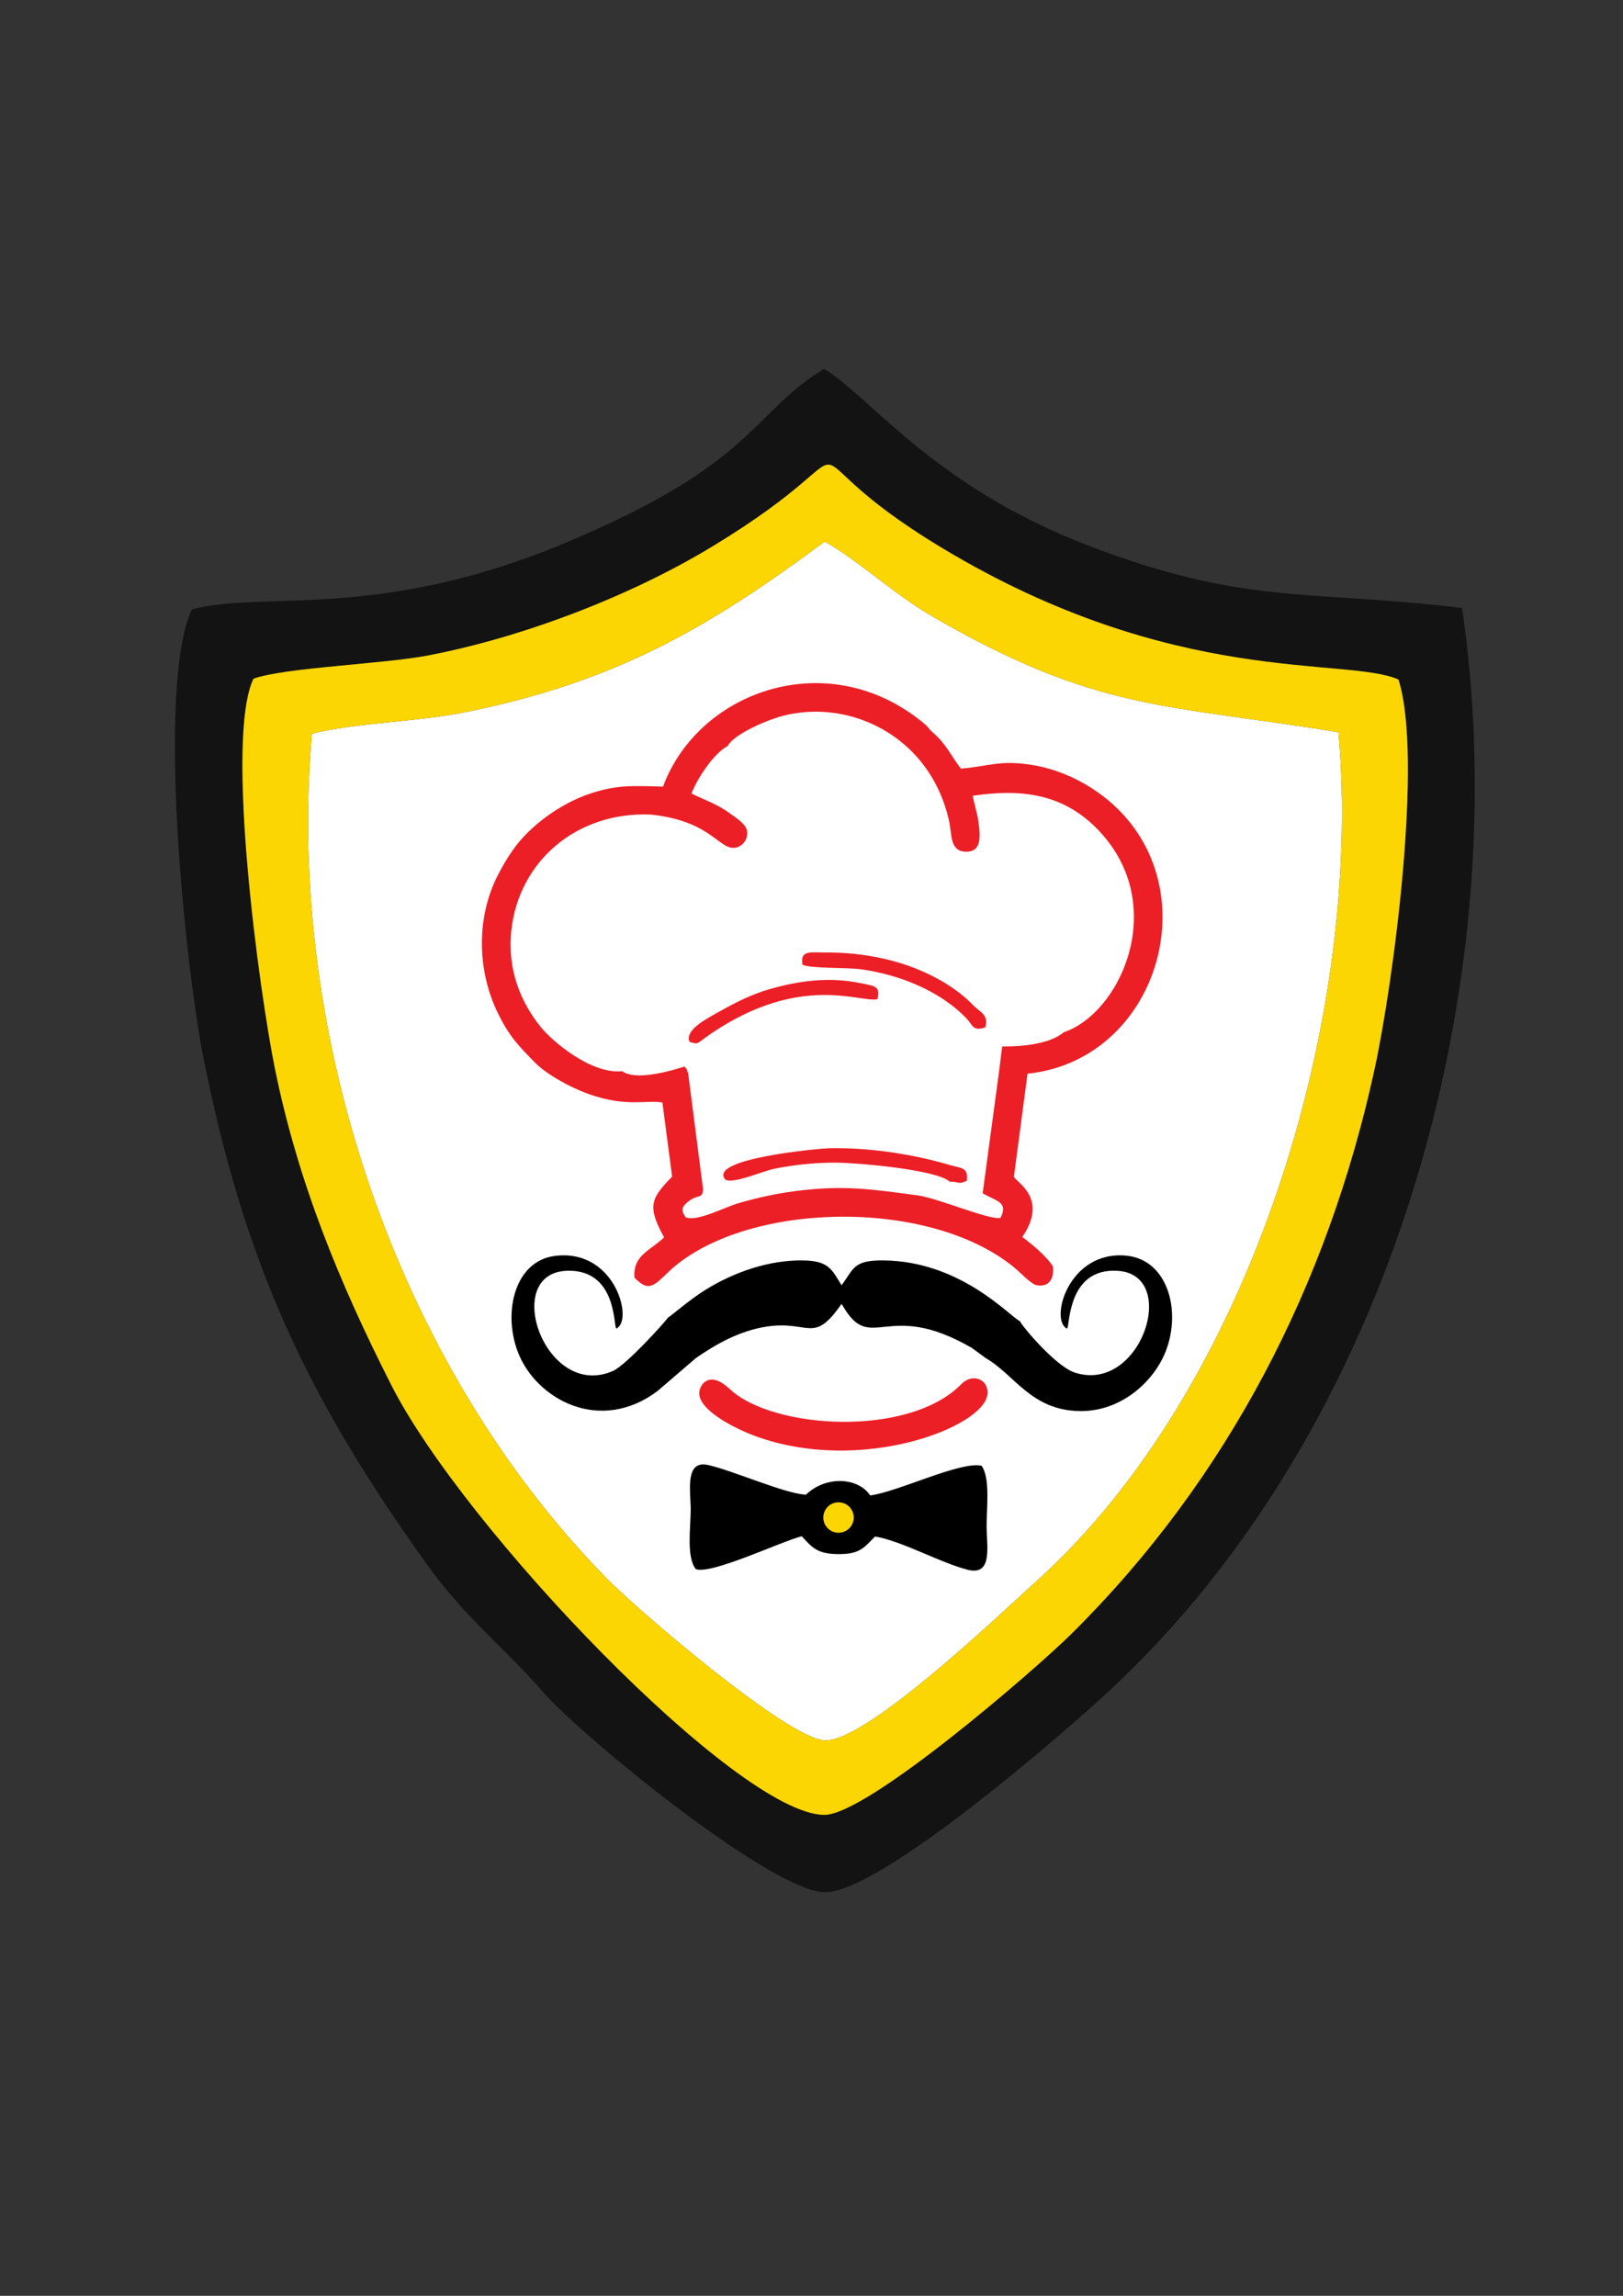 <?xml version="1.0" encoding="UTF-8"?>
<!DOCTYPE svg PUBLIC "-//W3C//DTD SVG 1.1//EN" "http://www.w3.org/Graphics/SVG/1.1/DTD/svg11.dtd">
<!-- Creator: CorelDRAW 2020 (64-Bit Wersja próbna) -->
<svg xmlns="http://www.w3.org/2000/svg" xml:space="preserve" width="210mm" height="297mm" version="1.1" style="shape-rendering:geometricPrecision; text-rendering:geometricPrecision; image-rendering:optimizeQuality; fill-rule:evenodd; clip-rule:evenodd"
viewBox="0 0 21000 29700"
 xmlns:xlink="http://www.w3.org/1999/xlink"
 xmlns:xodm="http://www.corel.com/coreldraw/odm/2003">
 <rect x="0" y="0" width="21000" height="29700" fill="#333333" stroke="none"/>
 <defs>
  <style type="text/css">
   <![CDATA[
    .str0 {stroke:black;stroke-width:20;stroke-miterlimit:22.926}
    .fil4 {fill:black}
    .fil1 {fill:#131313}
    .fil3 {fill:#EC1F27}
    .fil2 {fill:#FCD603}
    .fil0 {fill:white}
   ]]>
  </style>
 </defs>
 <g id="Warstwa_x0020_2">
  <g id="_2622696023856">
   <path class="fil0" d="M4035.59 9491.78c-338.04,3871.35 1076.37,8143.05 3819.93,10933.62 398.28,405.09 2336.49,2068.56 2815.47,2089.23 541.47,23.37 2288.79,-1654.47 2729.25,-2049.75 2787.27,-2501.34 4241.34,-7299.99 3918.9,-10991.82 -2229.15,-366.69 -3122.07,-261.66 -5262.54,-1502.76 -484.62,-280.98 -976.35,-739.32 -1385.91,-964.02 -1518.15,1125.06 -2693.58,1804.5 -4616.01,2200.41 -654.3,134.73 -1445.49,140.4 -2019.09,285.09z"/>
   <path class="fil1" d="M3279.74 8780.6c405.84,-146.16 1662.45,-187.26 2257.56,-300.84 1217.91,-232.44 2611.8,-762.84 3678.72,-1409.55 2386.35,-1446.42 641.7,-1384.41 2977.44,21.24 3002.1,1806.66 5219.85,1399.44 5901.21,1699.26 321.69,1010.76 -67.17,3933.99 -311.97,5053.77 -607.62,2779.59 -1896.24,5288.22 -3920.85,7293.42 -467.43,462.96 -2643.66,2344.59 -3197.7,2340.48 -1121.13,-8.31 -4659.36,-3705.81 -5598.48,-5555.25 -673.98,-1327.35 -1209.06,-2629.11 -1508.19,-4097.25 -199.56,-979.5 -650.76,-4268.34 -277.74,-5045.28zm-798.3 -897.93c-460.65,1007.55 -86.01,4617.09 153.99,5817.57 532.35,2663.1 1351.29,4393.26 2880.15,6525.93 513.69,716.61 982.29,1056.96 1512.66,1664.61 498.51,571.11 2938.23,2568.15 3638.58,2587.92 707.55,19.98 3117.12,-2074.86 3703.38,-2621.13 3657.15,-3407.64 5256.57,-9133.92 4548.15,-13991.91 -2013.06,-243.33 -2811.6,-24.33 -4876.56,-823.59 -1971.39,-763.02 -2801.94,-1930.47 -3380.31,-2269.8 -958.53,586.8 -880.2,1227.06 -3379.8,2264.37 -2401.62,996.63 -3869.61,603.84 -4800.24,846.03z"/>
   <path class="fil2" d="M4035.59 9491.78c573.6,-144.69 1364.79,-150.36 2019.09,-285.09 1922.43,-395.91 3097.86,-1075.35 4616.01,-2200.41 409.56,224.7 901.29,683.04 1385.91,964.02 2140.47,1241.1 3033.39,1136.07 5262.54,1502.76 322.44,3691.83 -1131.63,8490.48 -3918.9,10991.82 -440.46,395.28 -2187.78,2073.12 -2729.25,2049.75 -478.98,-20.67 -2417.19,-1684.14 -2815.47,-2089.23 -2743.56,-2790.57 -4157.97,-7062.27 -3819.93,-10933.62zm-755.85 -711.18c-373.02,776.94 78.18,4065.78 277.74,5045.28 299.13,1468.14 834.21,2769.9 1508.19,4097.25 939.12,1849.44 4477.35,5546.94 5598.48,5555.25 554.04,4.11 2730.27,-1877.52 3197.7,-2340.48 2024.61,-2005.2 3313.23,-4513.83 3920.85,-7293.42 244.8,-1119.78 633.66,-4043.01 311.97,-5053.77 -681.36,-299.82 -2899.11,107.4 -5901.21,-1699.26 -2335.74,-1405.65 -591.09,-1467.66 -2977.44,-21.24 -1066.92,646.71 -2460.81,1177.11 -3678.72,1409.55 -595.11,113.58 -1851.72,154.68 -2257.56,300.84z"/>
  </g>
 </g>
 <g id="Warstwa_x0020_1">
  <g id="_2622696021840">
   <path class="fil3" d="M8419.46 10537.64c-972.6,-39.55 -1708.58,618.79 -1802.69,1496.09 -56.99,531.33 133.99,948.17 382.36,1255.14 141.76,175.22 645.08,610.99 1051.57,568.59 173.64,127.99 618.19,-0.69 807.17,-60.06 34.55,45.37 19.03,12.25 46.49,89.16l192.06 1493.19c-8.07,141.53 -55.42,58.89 -188.59,162.44 -87.75,68.23 -100.71,114.19 -34.54,206.6 151.43,57.57 503.96,-132.13 680.12,-182.98 246.78,-71.23 475.36,-122.85 734.77,-156.72 629.61,-82.21 989.52,-24.25 1598.16,56.64 267.43,41.95 901.85,314.53 1057.77,291.46 110.22,-209.99 -56.85,-217.68 -229.3,-320.5l215.03 -1598.33 37.39 -300.66c264.78,3.51 621.29,-34.34 796.6,-183.74 725.13,-243.36 1340.12,-1588.82 509.56,-2547.01 -452.31,-521.81 -1006.48,-613.93 -1688.92,-512.16l67.15 279.35c22.29,171.43 84.9,456.91 -163.07,443.67 -202.05,-10.79 -168.91,-223 -208.53,-397.11 -139.86,-631.76 -552.18,-1081.42 -1078.33,-1290.1 -316.9,-125.69 -676.23,-161.06 -1031.43,-80.26 -238.3,54.21 -679.45,250.72 -754.97,400.74 -164.02,85.2 -377.68,384.37 -468.15,614.02 194.24,97.15 327.11,131.45 511.47,267.47 68.87,50.81 185.04,123.05 203.88,203.78 26.06,111.74 -48.2,208.04 -136.05,227.71 -221.57,49.62 -307.36,-343.83 -1106.98,-426.42zm4012.62 -594.6c372.08,-29.37 507.04,-117.09 938.14,-44.38 287.58,48.5 545.89,163.26 755.92,298.19 1601.85,1029.19 959.82,3507.94 -831.09,3693.17l-175.92 1330.95c17.69,69.01 456.02,272.15 108.27,781.83 111.96,81.26 324.54,257.17 396.88,382.9 16.86,148.17 -46.76,270.82 -210.92,240.56 -68.91,-12.7 -205.72,-156.82 -260.35,-203.69 -1053.02,-903.46 -3339.43,-891.88 -4384.44,-71.83 -100.88,79.16 -158.87,145.98 -242.14,218.6 -142.25,124.07 -214.17,56.22 -316.4,-38.81 -27.45,-295.82 218.43,-358.45 382.42,-523.91 -225.31,-408.08 -167.11,-505.43 104.01,-785.25l-125.56 -958.2c-200.26,-38.04 -461.27,64.28 -947.71,-107.79 -263.27,-93.12 -562.31,-267.08 -701.9,-409.62 -219.51,-224.16 -332.85,-341.24 -476.68,-633.45 -273,-554.61 -284.6,-1243.95 -1.33,-1794.16 69.49,-134.98 123.92,-225.18 204.28,-337.9 208.56,-292.56 592.36,-577.89 971.16,-707.92 360.05,-123.59 574.5,-106.71 959.78,-95.94 448.77,-1211.26 2064.33,-1814.9 3287.92,-888.18 179.4,135.87 111.57,106.72 211.31,194.9 167.1,147.74 211.1,268.3 354.35,459.93z"/>
   <path class="fil4" d="M12756.43 17570.35l-184.06 -134.22c-1099.28,-636.09 -1297.2,84.9 -1661.41,-533.05l-22.29 -35.55c-363.94,527.05 -412.8,213.93 -957.27,292.34 -369.75,53.25 -688.97,244.25 -924.93,407.28l-493.29 423.23c-750.99,571.31 -1582.95,106.83 -1813.7,-502.67 -196.33,-518.55 -35.74,-1174.33 479.34,-1240.36 786.36,-100.81 1024.05,849.91 792.92,940.27 -32.89,-65.94 -4.43,-764.1 -629.87,-748.41 -866.46,21.74 -289.04,1684.22 590.73,1295.77 168.04,-74.2 678.73,-637.83 708.99,-688.13 53.8,-33.01 282.33,-234.2 487.74,-361.73 362.96,-225.34 824.86,-389.81 1273.17,-379.28 320.61,7.54 361.48,117.48 486.17,321.02 160.09,-209.85 143.74,-324.73 540.7,-321.33 1000.91,8.56 1630.91,720.23 1766.52,785.51 47.27,88.32 468.58,585.96 709.06,664.89 858.12,281.61 1363.05,-1265.31 557.32,-1315.71 -640.08,-40.05 -618.15,683.46 -653.91,748.15 -232.28,-101.5 11.86,-1015.2 763.82,-944.56 529.93,49.77 714.91,697.75 515.54,1226.74 -145.82,386.93 -567.37,789.52 -1112.38,784.01 -631.29,-6.38 -847.64,-470.51 -1218.91,-684.21z"/>
   <path class="fil4" d="M12701.47 18962.29c113.14,163.32 64.12,538.04 64.13,781.01 0.01,253.13 84.69,645.74 -242.29,564.42 -350.23,-87.11 -859.15,-375.36 -1201.41,-430.58 -147.32,148.18 -194.85,231.74 -487.81,227.46 -261.95,-3.83 -329.79,-88.49 -459.89,-230.9 -273.7,70 -1160.49,495.62 -1370.34,426.34 -125.62,-155.12 -66.87,-541.46 -66.88,-773.36 -0.02,-230.22 -80.63,-642.02 223.81,-574.65 322.23,71.31 999.84,373.89 1267.56,383.99 265.25,-253.84 680.81,-219.26 830.6,9.5 344.19,-39.41 1172.59,-448.3 1442.52,-383.23z"/>
   <path class="fil3" d="M9777.42 18579.89c-249.62,-90.77 -746.78,-334.36 -729.57,-567.84 7.62,-103.23 132.86,-288.55 393.72,-43.25 557.43,524.17 2321.4,629.29 2995.7,-62.22 143.4,-147.07 357.79,-67.65 338.97,130.84 -39.96,421.35 -1625.49,1041.85 -2998.82,542.47z"/>
   <path class="fil3" d="M12292.14 15071.93c149.62,43.3 238.23,28.17 217.77,203.39 -118.23,53.26 -93.46,9.98 -221.01,11.66 -165.57,-154.52 -1188.64,-245.6 -1481.46,-246.28 -264.43,-0.61 -528.63,27.02 -779.83,77.38 -172.07,34.49 -536.15,200.93 -640.85,143.02 -247.03,-274.36 1229.93,-404.49 1339.44,-406.77 528.83,-10.99 1087.3,76.95 1565.94,217.6z"/>
   <path class="fil3" d="M12748.79 13290.79c-164.05,54.18 -155.53,-24.02 -245.3,-117.61 -341.05,-355.53 -871.21,-566.8 -1367.53,-634.42 -178.05,-24.25 -652.16,-7.34 -752.68,-58.77 -33.64,-187.16 101.44,-157.83 260.94,-158.55 134.93,-0.62 277.94,4.41 410.83,18.48 260.34,27.56 509.44,83.15 734.27,166.7 302.21,112.31 591.87,279.13 802.44,496.96 90.36,93.47 203.07,119.56 157.03,287.21z"/>
   <path class="fil3" d="M11353.22 12926.13c-216.3,50.08 -990.99,-342.23 -2151.81,444.61 -201.55,136.61 -151.67,144.5 -279.86,107.42 -62.64,-158.08 217.22,-297.32 412.67,-406.84 185.83,-104.12 397.22,-210.11 618.85,-273.86 392.17,-112.82 779.09,-163.34 1191.3,-77.08 180.99,37.87 248.44,38.2 208.85,205.75z"/>
   <circle class="fil2 str0" cx="10849.71" cy="19631.64" r="207.01"/>
  </g>
 </g>
</svg>
